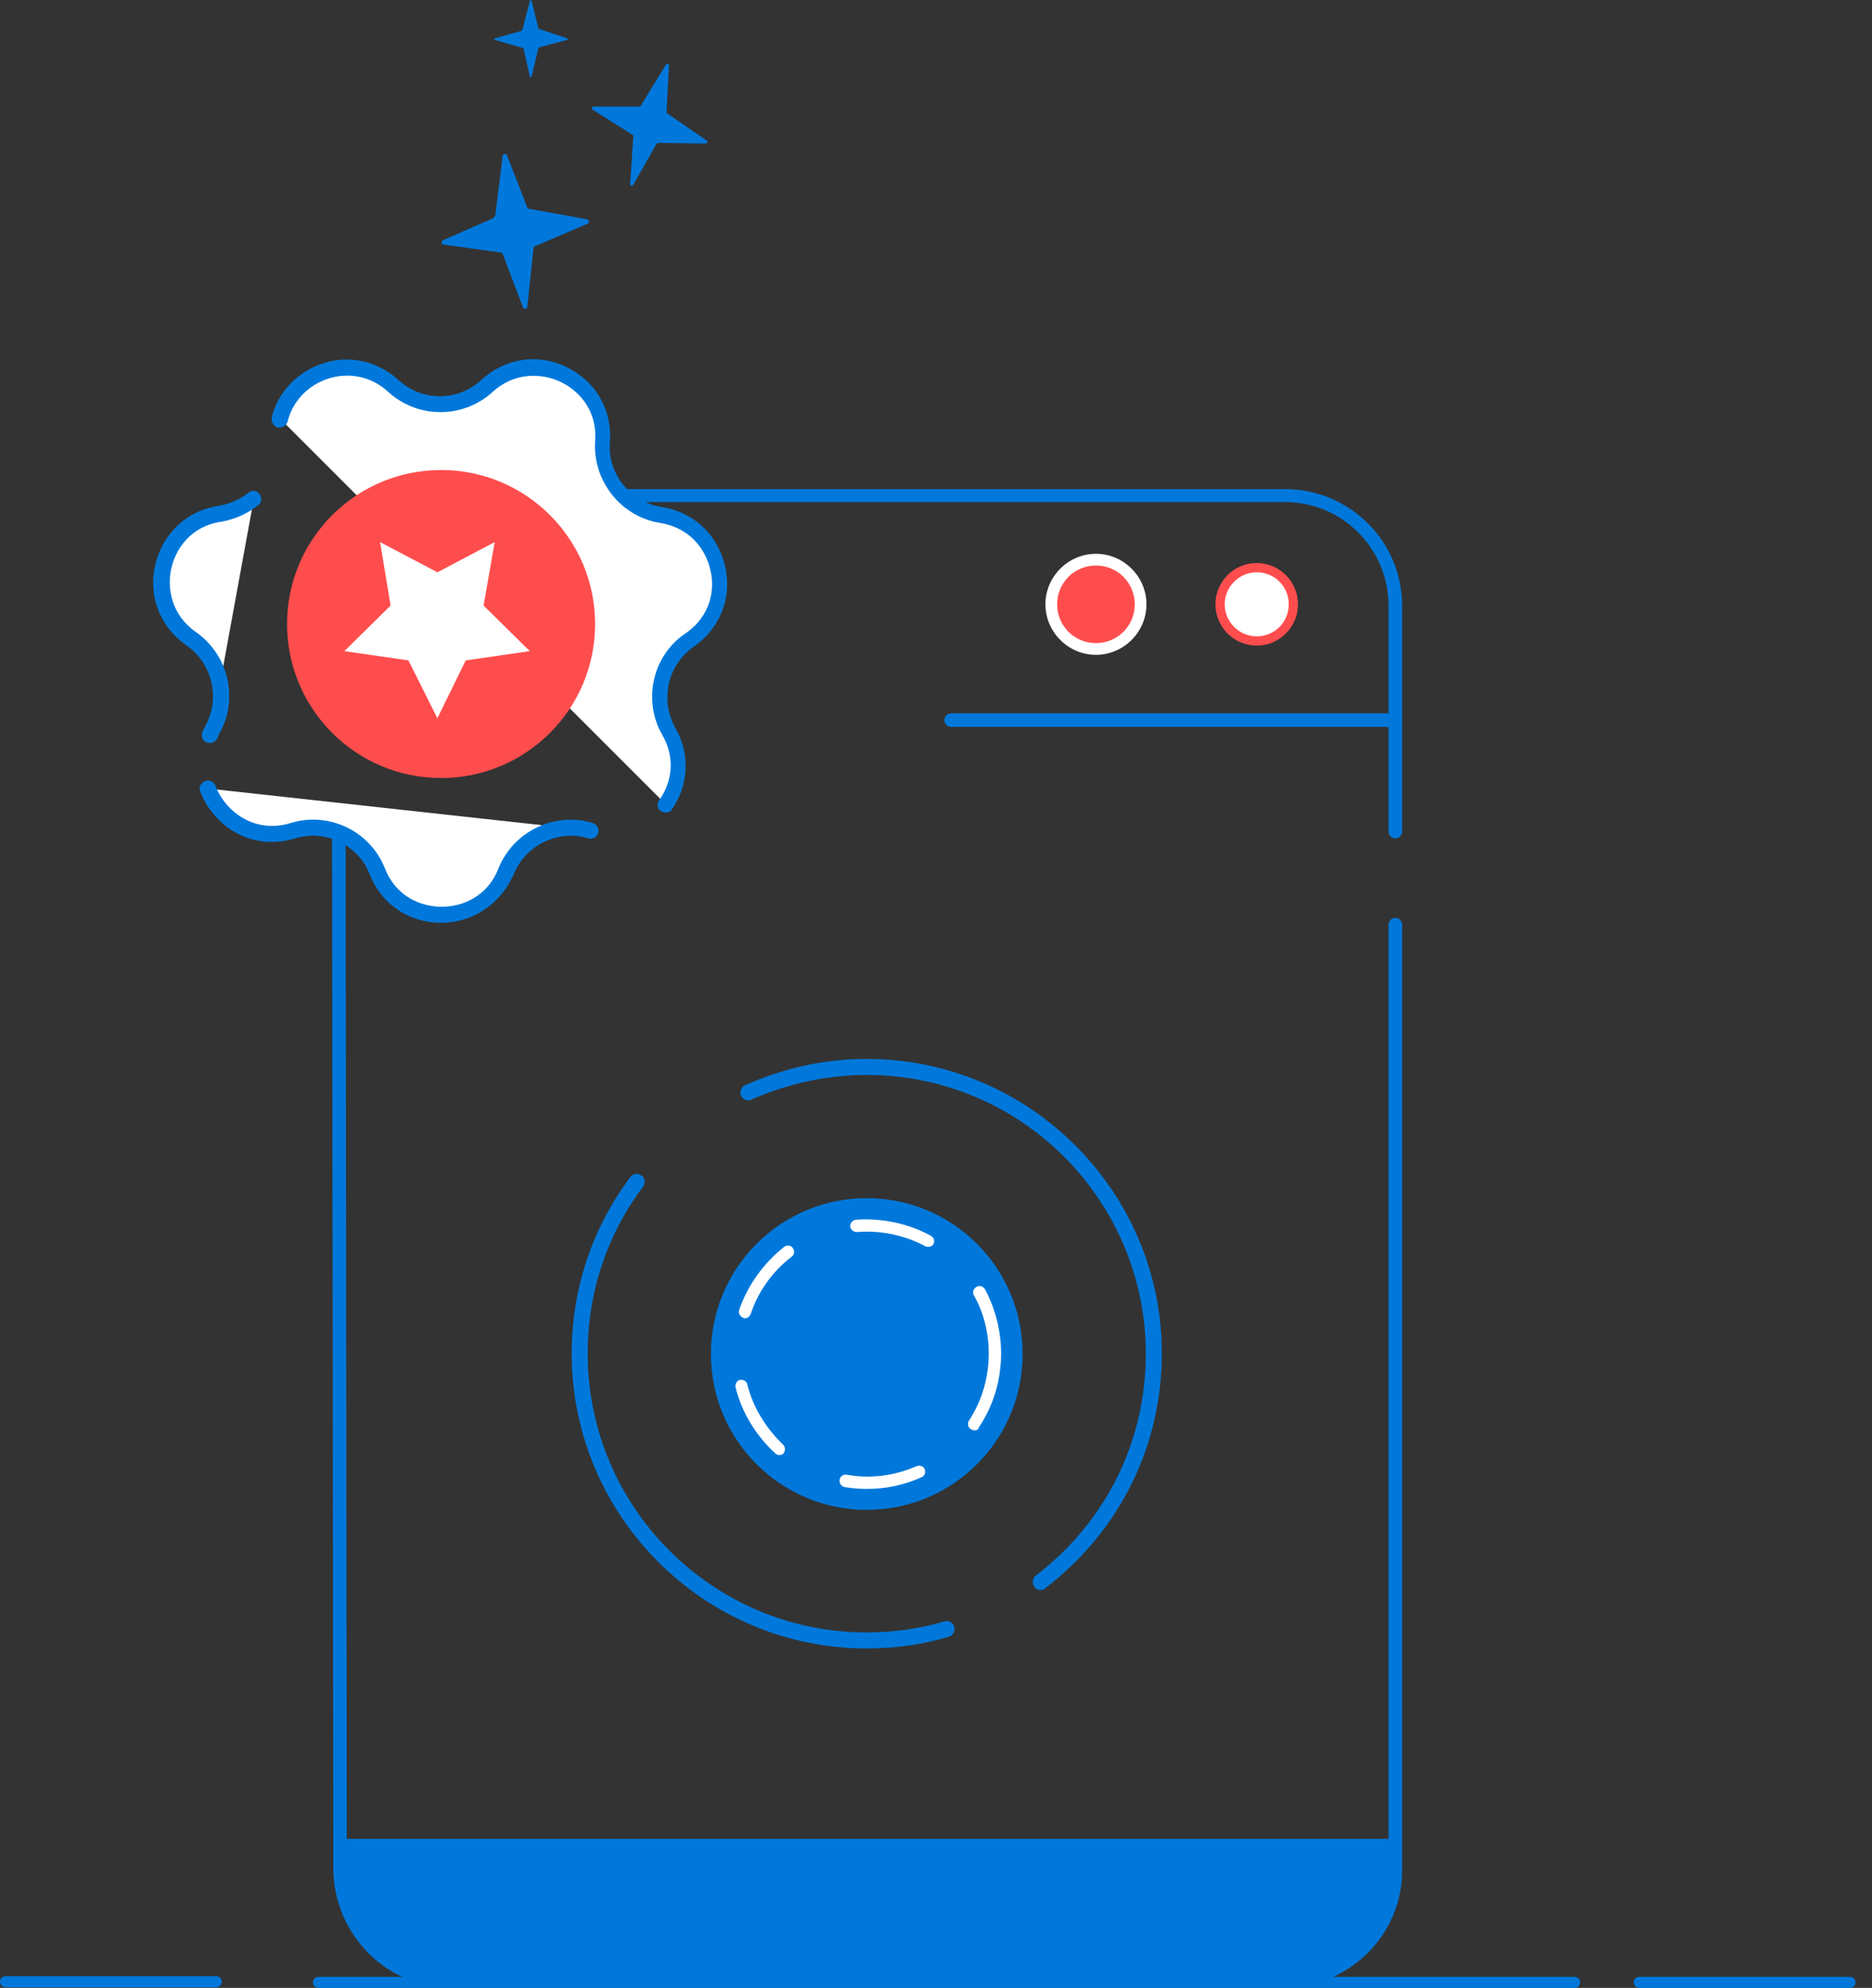 <svg width="113" height="120" viewBox="0 0 113 120" fill="none" xmlns="http://www.w3.org/2000/svg">
<rect x="0" y="0" width="113" height="120" fill="#333333" stroke="none"/>
<g clip-path="url(#clip0)">
<path d="M95.048 120H19.225C19.039 120 18.891 119.851 18.891 119.665C18.891 119.479 19.039 119.331 19.225 119.331H95.048C95.234 119.331 95.383 119.479 95.383 119.665C95.383 119.851 95.234 120 95.048 120Z" fill="#0078DB"/>
<path d="M13.052 119.963H0.335C0.149 119.963 0 119.814 0 119.628C0 119.442 0.149 119.293 0.335 119.293H13.052C13.238 119.293 13.387 119.442 13.387 119.628C13.387 119.814 13.238 119.963 13.052 119.963Z" fill="#0078DB"/>
<path d="M111.671 120H98.953C98.767 120 98.618 119.851 98.618 119.665C98.618 119.479 98.767 119.331 98.953 119.331H111.671C111.856 119.331 112.005 119.479 112.005 119.665C112.005 119.851 111.856 120 111.671 120Z" fill="#0078DB"/>
<path d="M84.227 50.611C84.004 50.611 83.818 50.425 83.818 50.201V36.554C83.818 33.133 81.029 30.307 77.571 30.307H27.183C23.725 30.307 20.936 33.096 20.936 36.554V40.05C20.936 40.273 20.75 40.459 20.527 40.459C20.304 40.459 20.118 40.273 20.118 40.05V36.554C20.118 32.687 23.279 29.526 27.183 29.526H77.571C81.475 29.526 84.636 32.687 84.636 36.554V50.201C84.636 50.425 84.45 50.611 84.227 50.611Z" fill="#0078DB"/>
<path d="M77.571 119.963H27.184C27.035 119.963 26.923 119.963 26.775 119.963C23.056 119.74 20.118 116.579 20.118 112.749V111.001L20.044 50.425C20.044 50.201 20.23 50.016 20.453 50.016C20.676 50.016 20.862 50.201 20.862 50.425L20.936 112.786C20.936 116.207 23.54 118.996 26.812 119.182C26.923 119.182 27.072 119.182 27.184 119.182H77.571C81.029 119.182 83.818 116.393 83.818 112.935V55.817C83.818 55.593 84.004 55.407 84.227 55.407C84.451 55.407 84.636 55.593 84.636 55.817V112.935C84.636 116.802 81.438 119.963 77.571 119.963Z" fill="#0078DB"/>
<path d="M84.226 43.88H57.415C57.192 43.88 57.006 43.694 57.006 43.471C57.006 43.248 57.192 43.062 57.415 43.062H84.226C84.449 43.062 84.635 43.248 84.635 43.471C84.635 43.694 84.449 43.88 84.226 43.88Z" fill="#0078DB"/>
<path d="M75.86 38.674C77.072 38.674 78.054 37.691 78.054 36.48C78.054 35.268 77.072 34.286 75.86 34.286C74.648 34.286 73.666 35.268 73.666 36.48C73.666 37.691 74.648 38.674 75.86 38.674Z" fill="white"/>
<path d="M75.86 38.971C74.484 38.971 73.368 37.855 73.368 36.48C73.368 35.104 74.484 33.988 75.86 33.988C77.236 33.988 78.351 35.104 78.351 36.48C78.351 37.855 77.236 38.971 75.86 38.971ZM75.86 34.546C74.818 34.546 73.926 35.401 73.926 36.48C73.926 37.521 74.781 38.413 75.86 38.413C76.938 38.413 77.793 37.558 77.793 36.48C77.793 35.401 76.938 34.546 75.86 34.546Z" fill="#FF4D4D"/>
<path d="M66.155 39.194C67.654 39.194 68.87 37.979 68.87 36.48C68.87 34.98 67.654 33.765 66.155 33.765C64.656 33.765 63.44 34.98 63.44 36.48C63.44 37.979 64.656 39.194 66.155 39.194Z" fill="#FF4D4D"/>
<path d="M66.155 39.529C64.481 39.529 63.105 38.153 63.105 36.48C63.105 34.806 64.481 33.43 66.155 33.43C67.828 33.43 69.204 34.806 69.204 36.48C69.204 38.153 67.828 39.529 66.155 39.529ZM66.155 34.137C64.853 34.137 63.812 35.178 63.812 36.48C63.812 37.781 64.853 38.822 66.155 38.822C67.456 38.822 68.498 37.781 68.498 36.48C68.498 35.178 67.456 34.137 66.155 34.137Z" fill="white"/>
<path d="M52.321 99.51C42.504 99.51 34.509 91.515 34.509 81.698C34.509 77.831 35.736 74.149 38.041 71.063C38.19 70.84 38.488 70.803 38.711 70.951C38.934 71.1 38.971 71.397 38.822 71.621C36.628 74.558 35.476 78.017 35.476 81.698C35.476 90.995 43.024 98.543 52.321 98.543C53.92 98.543 55.519 98.32 57.007 97.874C57.267 97.8 57.527 97.948 57.601 98.209C57.676 98.469 57.527 98.729 57.267 98.804C55.668 99.287 53.994 99.51 52.321 99.51Z" fill="#0078DB"/>
<path d="M62.808 95.978C62.659 95.978 62.51 95.903 62.436 95.792C62.287 95.569 62.324 95.271 62.51 95.122C66.749 91.887 69.166 87.016 69.166 81.735C69.166 72.439 61.618 64.89 52.321 64.89C49.904 64.89 47.561 65.41 45.367 66.377C45.144 66.489 44.847 66.377 44.735 66.154C44.624 65.931 44.735 65.634 44.958 65.522C47.264 64.481 49.755 63.923 52.321 63.923C62.138 63.923 70.133 71.918 70.133 81.698C70.133 87.313 67.567 92.445 63.105 95.866C62.994 95.978 62.919 95.978 62.808 95.978Z" fill="#0078DB"/>
<path d="M52.321 91.143C57.517 91.143 61.729 86.931 61.729 81.735C61.729 76.539 57.517 72.327 52.321 72.327C47.125 72.327 42.913 76.539 42.913 81.735C42.913 86.931 47.125 91.143 52.321 91.143Z" fill="#0078DB"/>
<path d="M52.321 89.879C51.875 89.879 51.429 89.842 50.983 89.768C50.797 89.73 50.648 89.544 50.685 89.321C50.722 89.098 50.908 88.987 51.131 89.024C51.54 89.098 51.95 89.135 52.358 89.135C53.4 89.135 54.404 88.912 55.333 88.503C55.519 88.429 55.742 88.503 55.817 88.689C55.891 88.875 55.817 89.098 55.631 89.173C54.553 89.656 53.474 89.879 52.321 89.879ZM47.041 87.834C46.967 87.834 46.855 87.797 46.781 87.722C45.628 86.644 44.773 85.268 44.401 83.743C44.364 83.558 44.475 83.334 44.661 83.297C44.847 83.26 45.07 83.372 45.107 83.558C45.442 84.933 46.223 86.198 47.264 87.202C47.413 87.35 47.413 87.574 47.301 87.722C47.264 87.797 47.153 87.834 47.041 87.834ZM58.829 86.347C58.755 86.347 58.68 86.309 58.606 86.272C58.42 86.16 58.383 85.937 58.494 85.751C59.275 84.561 59.684 83.148 59.684 81.698C59.684 80.471 59.387 79.244 58.792 78.203C58.68 78.017 58.755 77.794 58.941 77.682C59.126 77.57 59.349 77.645 59.461 77.831C60.093 79.021 60.428 80.359 60.428 81.698C60.428 83.297 59.982 84.822 59.089 86.16C59.052 86.309 58.941 86.347 58.829 86.347ZM44.959 79.579C44.921 79.579 44.884 79.579 44.847 79.541C44.661 79.467 44.549 79.244 44.624 79.058C45.144 77.57 46.074 76.269 47.338 75.265C47.487 75.153 47.747 75.153 47.859 75.339C47.971 75.488 47.971 75.748 47.785 75.86C46.632 76.752 45.777 77.942 45.33 79.281C45.256 79.467 45.144 79.579 44.959 79.579ZM56.04 75.265C55.966 75.265 55.928 75.265 55.854 75.228C54.59 74.558 53.177 74.261 51.726 74.373C51.503 74.373 51.355 74.224 51.317 74.038C51.317 73.815 51.466 73.666 51.652 73.629C53.251 73.517 54.813 73.852 56.189 74.596C56.375 74.707 56.449 74.93 56.337 75.116C56.3 75.191 56.151 75.265 56.04 75.265Z" fill="white"/>
<path d="M84.227 110.964V112.935C84.227 116.616 81.252 119.591 77.571 119.591H27.184C27.072 119.591 26.923 119.591 26.812 119.591C23.279 119.405 20.527 116.356 20.527 112.786V111.038L20.676 111.001H84.227V110.964Z" fill="#0078DB"/>
<path d="M12.718 44.363C12.755 44.289 12.83 44.177 12.867 44.103C13.945 42.206 13.387 39.826 11.602 38.599C8.479 36.442 9.594 31.608 13.313 31.013C14.094 30.902 14.763 30.567 15.321 30.121" fill="white"/>
<path d="M12.681 44.846C12.606 44.846 12.532 44.846 12.457 44.809C12.197 44.698 12.123 44.4 12.234 44.14C12.271 44.028 12.346 43.954 12.383 43.843C13.313 42.206 12.829 40.05 11.268 38.971C9.668 37.855 8.925 35.996 9.371 34.1C9.817 32.203 11.268 30.827 13.201 30.53C13.87 30.418 14.466 30.158 14.986 29.749C15.209 29.563 15.507 29.6 15.655 29.823C15.841 30.046 15.804 30.344 15.581 30.493C14.949 31.013 14.168 31.348 13.35 31.497C11.528 31.757 10.598 33.133 10.338 34.323C10.078 35.513 10.338 37.112 11.825 38.153C13.796 39.529 14.428 42.206 13.238 44.289C13.201 44.363 13.164 44.438 13.127 44.549C13.052 44.735 12.867 44.846 12.681 44.846Z" fill="#0078DB"/>
<path d="M35.587 50.127C33.504 49.495 31.31 50.573 30.492 52.581C29.116 56.077 24.133 56.077 22.758 52.581C21.977 50.573 19.745 49.495 17.663 50.127C15.357 50.834 13.275 49.495 12.531 47.598" fill="white"/>
<path d="M26.625 55.705C24.692 55.705 23.018 54.589 22.311 52.767C21.605 50.982 19.634 50.053 17.812 50.61C15.097 51.428 12.866 49.792 12.085 47.784C11.974 47.524 12.123 47.264 12.383 47.152C12.643 47.041 12.903 47.189 13.015 47.45C13.61 49.011 15.395 50.35 17.552 49.681C19.857 48.974 22.349 50.164 23.241 52.432C23.911 54.143 25.435 54.738 26.662 54.738C27.89 54.738 29.414 54.143 30.084 52.432C30.976 50.201 33.467 48.974 35.773 49.681C36.033 49.755 36.182 50.015 36.108 50.276C36.033 50.536 35.773 50.685 35.513 50.61C33.691 50.053 31.72 51.02 31.013 52.767C30.232 54.552 28.559 55.705 26.625 55.705Z" fill="#0078DB"/>
<path d="M16.92 25.287C17.627 22.386 21.345 21.01 23.799 23.241C25.398 24.729 27.853 24.729 29.452 23.241C32.241 20.675 36.703 22.832 36.406 26.588C36.257 28.745 37.781 30.679 39.938 31.013C43.657 31.571 44.772 36.442 41.649 38.562C39.864 39.789 39.306 42.169 40.384 44.066C41.277 45.627 41.054 47.301 40.161 48.528" fill="white"/>
<path d="M40.198 49.049C40.087 49.049 40.013 49.011 39.901 48.974C39.678 48.825 39.641 48.528 39.789 48.305C40.645 47.115 40.719 45.627 39.975 44.363C38.785 42.281 39.38 39.566 41.388 38.227C42.913 37.186 43.173 35.55 42.876 34.397C42.615 33.207 41.686 31.869 39.864 31.571C37.484 31.199 35.773 29.042 35.922 26.625C36.071 24.803 34.955 23.576 33.84 23.055C32.761 22.535 31.088 22.423 29.749 23.65C27.964 25.287 25.212 25.287 23.427 23.65C22.461 22.758 21.159 22.46 19.895 22.832C18.63 23.204 17.663 24.208 17.366 25.435C17.292 25.696 17.031 25.844 16.771 25.807C16.511 25.733 16.362 25.473 16.399 25.212C16.771 23.65 17.998 22.386 19.597 21.903C21.159 21.419 22.832 21.828 24.06 22.944C25.473 24.245 27.63 24.245 29.043 22.944C30.493 21.605 32.464 21.308 34.211 22.163C35.959 23.018 36.963 24.729 36.815 26.7C36.666 28.596 38.042 30.307 39.938 30.604C41.872 30.902 43.322 32.278 43.768 34.174C44.215 36.071 43.471 37.93 41.872 39.045C40.31 40.124 39.827 42.243 40.756 43.917C41.686 45.516 41.574 47.412 40.533 48.9C40.496 48.974 40.347 49.049 40.198 49.049Z" fill="#0078DB"/>
<path d="M26.626 46.966C31.76 46.966 35.922 42.804 35.922 37.669C35.922 32.535 31.76 28.373 26.626 28.373C21.491 28.373 17.329 32.535 17.329 37.669C17.329 42.804 21.491 46.966 26.626 46.966Z" fill="#FF4D4D"/>
<path d="M26.402 34.546L29.861 32.724L29.191 36.554L31.98 39.306L28.113 39.864L26.402 43.359L24.654 39.864L20.787 39.306L23.576 36.554L22.944 32.724L26.402 34.546Z" fill="white"/>
<path d="M38.673 6.396L40.198 3.905C40.273 3.793 40.421 3.867 40.384 3.979L40.235 6.731C40.235 6.768 40.235 6.805 40.273 6.842L42.652 8.478C42.764 8.553 42.69 8.664 42.578 8.664L39.752 8.627C39.715 8.627 39.678 8.664 39.64 8.664L38.227 11.156C38.19 11.267 38.004 11.193 38.041 11.082L38.227 8.255C38.227 8.218 38.227 8.181 38.19 8.144L35.773 6.619C35.661 6.545 35.736 6.433 35.847 6.433H38.562C38.636 6.433 38.673 6.396 38.673 6.396Z" fill="#0078DB"/>
<path d="M29.898 12.978L30.344 9.408C30.344 9.259 30.567 9.259 30.604 9.371L31.831 12.532C31.831 12.569 31.906 12.606 31.943 12.606L35.438 13.238C35.587 13.275 35.587 13.424 35.475 13.499L32.278 14.874C32.24 14.874 32.203 14.949 32.203 14.986L31.831 18.519C31.831 18.668 31.608 18.668 31.571 18.556L30.344 15.321C30.344 15.284 30.269 15.246 30.232 15.246L26.774 14.763C26.625 14.763 26.625 14.577 26.737 14.503L29.786 13.164C29.86 13.052 29.898 13.015 29.898 12.978Z" fill="#0078DB"/>
<path d="M31.534 1.785L31.98 0.074C31.98 -3.8432e-05 32.092 -3.8432e-05 32.092 0.074L32.501 1.711C32.501 1.748 32.538 1.748 32.538 1.748L34.211 2.306C34.286 2.306 34.286 2.417 34.211 2.417L32.538 2.863C32.501 2.863 32.501 2.9 32.501 2.9L32.092 4.611C32.092 4.685 31.98 4.685 31.98 4.611L31.608 2.938C31.608 2.9 31.571 2.9 31.571 2.9L29.898 2.417C29.823 2.417 29.823 2.306 29.898 2.306L31.497 1.859C31.534 1.822 31.534 1.785 31.534 1.785Z" fill="#0078DB"/>
</g>
<defs>
<clipPath id="clip0">
<rect width="112.005" height="120" fill="white"/>
</clipPath>
</defs>
</svg>
